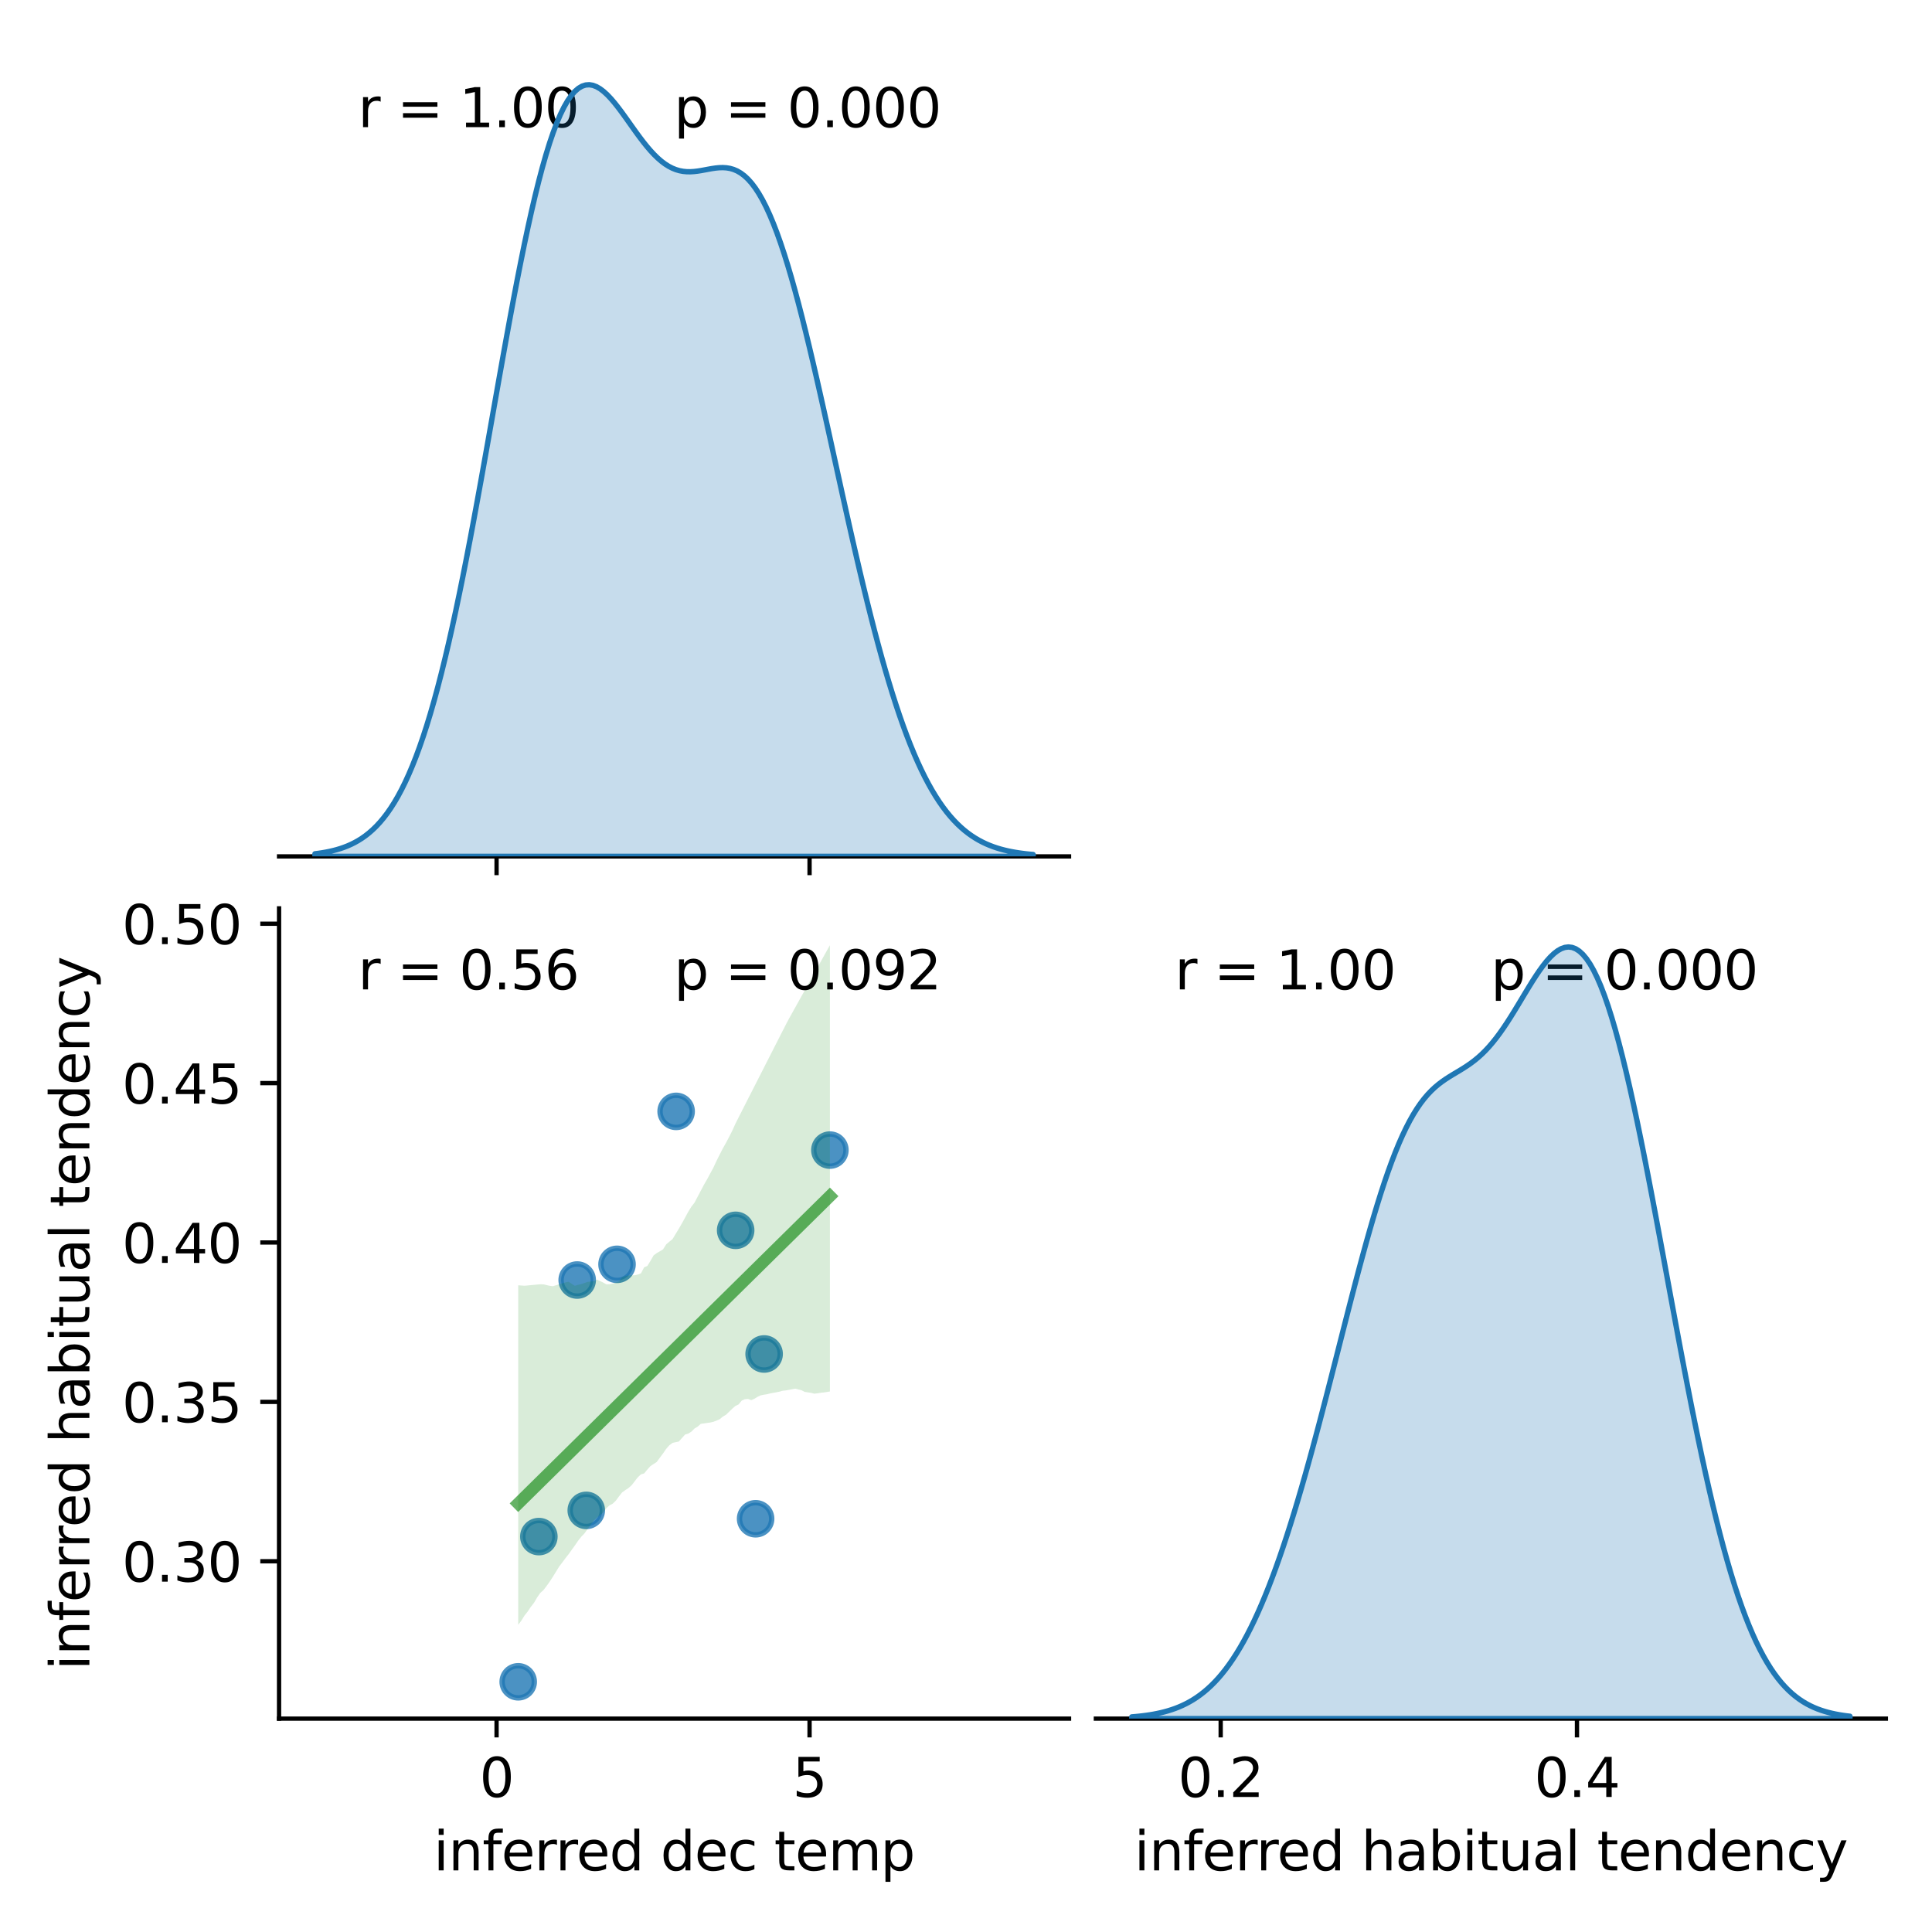 <?xml version="1.0" encoding="utf-8" standalone="no"?>
<!DOCTYPE svg PUBLIC "-//W3C//DTD SVG 1.1//EN"
  "http://www.w3.org/Graphics/SVG/1.1/DTD/svg11.dtd">
<svg xmlns:xlink="http://www.w3.org/1999/xlink" width="360pt" height="360pt" viewBox="0 0 360 360" xmlns="http://www.w3.org/2000/svg" version="1.1">
 <defs>
  <style type="text/css">*{stroke-linejoin: round; stroke-linecap: butt}</style>
 </defs>
 <g id="figure_1">
  <g id="patch_1">
   <path d="M 0 360 
L 360 360 
L 360 0 
L 0 0 
z
" style="fill: #ffffff"/>
  </g>
  <g id="axes_1">
   <g id="patch_2">
    <path d="M 52 159.575 
L 199.2 159.575 
L 199.2 8.6 
L 52 8.6 
z
" style="fill: #ffffff"/>
   </g>
   <g id="matplotlib.axis_1">
    <g id="xtick_1">
     <g id="line2d_1">
      <defs>
       <path id="m750e32d556" d="M 0 0 
L 0 3.5 
" style="stroke: #000000; stroke-width: 0.8"/>
      </defs>
      <g>
       <use xlink:href="#m750e32d556" x="92.529" y="159.575" style="stroke: #000000; stroke-width: 0.8"/>
      </g>
     </g>
    </g>
    <g id="xtick_2">
     <g id="line2d_2">
      <g>
       <use xlink:href="#m750e32d556" x="150.85" y="159.575" style="stroke: #000000; stroke-width: 0.8"/>
      </g>
     </g>
    </g>
   </g>
   <g id="patch_3">
    <path d="M 52 159.575 
L 199.2 159.575 
" style="fill: none; stroke: #000000; stroke-width: 0.8; stroke-linejoin: miter; stroke-linecap: square"/>
   </g>
   <g id="text_1">
    <!-- r = 1.00  -->
    <g transform="translate(66.72 23.697) scale(0.1 -0.1)">
     <defs>
      <path id="DejaVuSans-72" d="M 2631 2963 
Q 2534 3019 2420 3045 
Q 2306 3072 2169 3072 
Q 1681 3072 1420 2755 
Q 1159 2438 1159 1844 
L 1159 0 
L 581 0 
L 581 3500 
L 1159 3500 
L 1159 2956 
Q 1341 3275 1631 3429 
Q 1922 3584 2338 3584 
Q 2397 3584 2469 3576 
Q 2541 3569 2628 3553 
L 2631 2963 
z
" transform="scale(0.016)"/>
      <path id="DejaVuSans-20" transform="scale(0.016)"/>
      <path id="DejaVuSans-3d" d="M 678 2906 
L 4684 2906 
L 4684 2381 
L 678 2381 
L 678 2906 
z
M 678 1631 
L 4684 1631 
L 4684 1100 
L 678 1100 
L 678 1631 
z
" transform="scale(0.016)"/>
      <path id="DejaVuSans-31" d="M 794 531 
L 1825 531 
L 1825 4091 
L 703 3866 
L 703 4441 
L 1819 4666 
L 2450 4666 
L 2450 531 
L 3481 531 
L 3481 0 
L 794 0 
L 794 531 
z
" transform="scale(0.016)"/>
      <path id="DejaVuSans-2e" d="M 684 794 
L 1344 794 
L 1344 0 
L 684 0 
L 684 794 
z
" transform="scale(0.016)"/>
      <path id="DejaVuSans-30" d="M 2034 4250 
Q 1547 4250 1301 3770 
Q 1056 3291 1056 2328 
Q 1056 1369 1301 889 
Q 1547 409 2034 409 
Q 2525 409 2770 889 
Q 3016 1369 3016 2328 
Q 3016 3291 2770 3770 
Q 2525 4250 2034 4250 
z
M 2034 4750 
Q 2819 4750 3233 4129 
Q 3647 3509 3647 2328 
Q 3647 1150 3233 529 
Q 2819 -91 2034 -91 
Q 1250 -91 836 529 
Q 422 1150 422 2328 
Q 422 3509 836 4129 
Q 1250 4750 2034 4750 
z
" transform="scale(0.016)"/>
     </defs>
     <use xlink:href="#DejaVuSans-72"/>
     <use xlink:href="#DejaVuSans-20" x="41.113"/>
     <use xlink:href="#DejaVuSans-3d" x="72.9"/>
     <use xlink:href="#DejaVuSans-20" x="156.689"/>
     <use xlink:href="#DejaVuSans-31" x="188.477"/>
     <use xlink:href="#DejaVuSans-2e" x="252.1"/>
     <use xlink:href="#DejaVuSans-30" x="283.887"/>
     <use xlink:href="#DejaVuSans-30" x="347.51"/>
     <use xlink:href="#DejaVuSans-20" x="411.133"/>
    </g>
   </g>
   <g id="text_2">
    <!-- p = 0.000 -->
    <g transform="translate(125.6 23.697) scale(0.1 -0.1)">
     <defs>
      <path id="DejaVuSans-70" d="M 1159 525 
L 1159 -1331 
L 581 -1331 
L 581 3500 
L 1159 3500 
L 1159 2969 
Q 1341 3281 1617 3432 
Q 1894 3584 2278 3584 
Q 2916 3584 3314 3078 
Q 3713 2572 3713 1747 
Q 3713 922 3314 415 
Q 2916 -91 2278 -91 
Q 1894 -91 1617 61 
Q 1341 213 1159 525 
z
M 3116 1747 
Q 3116 2381 2855 2742 
Q 2594 3103 2138 3103 
Q 1681 3103 1420 2742 
Q 1159 2381 1159 1747 
Q 1159 1113 1420 752 
Q 1681 391 2138 391 
Q 2594 391 2855 752 
Q 3116 1113 3116 1747 
z
" transform="scale(0.016)"/>
     </defs>
     <use xlink:href="#DejaVuSans-70"/>
     <use xlink:href="#DejaVuSans-20" x="63.477"/>
     <use xlink:href="#DejaVuSans-3d" x="95.264"/>
     <use xlink:href="#DejaVuSans-20" x="179.053"/>
     <use xlink:href="#DejaVuSans-30" x="210.84"/>
     <use xlink:href="#DejaVuSans-2e" x="274.463"/>
     <use xlink:href="#DejaVuSans-30" x="306.25"/>
     <use xlink:href="#DejaVuSans-30" x="369.873"/>
     <use xlink:href="#DejaVuSans-30" x="433.496"/>
    </g>
   </g>
  </g>
  <g id="axes_2">
   <g id="patch_4">
    <path d="M 52 320.24 
L 199.2 320.24 
L 199.2 169.265 
L 52 169.265 
z
" style="fill: #ffffff"/>
   </g>
   <g id="PathCollection_1">
    <defs>
     <path id="m72982b1085" d="M 0 3 
C 0.796 3 1.559 2.684 2.121 2.121 
C 2.684 1.559 3 0.796 3 0 
C 3 -0.796 2.684 -1.559 2.121 -2.121 
C 1.559 -2.684 0.796 -3 0 -3 
C -0.796 -3 -1.559 -2.684 -2.121 -2.121 
C -2.684 -1.559 -3 -0.796 -3 0 
C -3 0.796 -2.684 1.559 -2.121 2.121 
C -1.559 2.684 -0.796 3 0 3 
z
" style="stroke: #1f77b4; stroke-opacity: 0.8"/>
    </defs>
    <g clip-path="url(#p32611d7f05)">
     <use xlink:href="#m72982b1085" x="109.243" y="281.438" style="fill: #1f77b4; fill-opacity: 0.8; stroke: #1f77b4; stroke-opacity: 0.8"/>
     <use xlink:href="#m72982b1085" x="154.639" y="214.304" style="fill: #1f77b4; fill-opacity: 0.8; stroke: #1f77b4; stroke-opacity: 0.8"/>
     <use xlink:href="#m72982b1085" x="137.078" y="229.255" style="fill: #1f77b4; fill-opacity: 0.8; stroke: #1f77b4; stroke-opacity: 0.8"/>
     <use xlink:href="#m72982b1085" x="100.409" y="286.321" style="fill: #1f77b4; fill-opacity: 0.8; stroke: #1f77b4; stroke-opacity: 0.8"/>
     <use xlink:href="#m72982b1085" x="114.975" y="235.59" style="fill: #1f77b4; fill-opacity: 0.8; stroke: #1f77b4; stroke-opacity: 0.8"/>
     <use xlink:href="#m72982b1085" x="142.384" y="252.293" style="fill: #1f77b4; fill-opacity: 0.8; stroke: #1f77b4; stroke-opacity: 0.8"/>
     <use xlink:href="#m72982b1085" x="140.797" y="283" style="fill: #1f77b4; fill-opacity: 0.8; stroke: #1f77b4; stroke-opacity: 0.8"/>
     <use xlink:href="#m72982b1085" x="96.561" y="313.378" style="fill: #1f77b4; fill-opacity: 0.8; stroke: #1f77b4; stroke-opacity: 0.8"/>
     <use xlink:href="#m72982b1085" x="107.55" y="238.515" style="fill: #1f77b4; fill-opacity: 0.8; stroke: #1f77b4; stroke-opacity: 0.8"/>
     <use xlink:href="#m72982b1085" x="125.988" y="207.088" style="fill: #1f77b4; fill-opacity: 0.8; stroke: #1f77b4; stroke-opacity: 0.8"/>
    </g>
   </g>
   <g id="PolyCollection_1">
    <path d="M 96.561 239.496 
L 96.561 302.758 
L 97.147 301.986 
L 97.734 301.033 
L 98.321 300.3 
L 98.907 299.421 
L 99.494 298.672 
L 100.081 297.67 
L 100.667 296.825 
L 101.254 296.306 
L 101.841 295.537 
L 102.427 294.721 
L 103.014 293.82 
L 103.601 292.866 
L 104.187 291.91 
L 104.774 291.144 
L 105.361 290.353 
L 105.947 289.608 
L 106.534 288.784 
L 107.121 287.971 
L 107.707 287.124 
L 108.294 286.368 
L 108.88 285.764 
L 109.467 284.952 
L 110.054 284.139 
L 110.64 283.326 
L 111.227 282.772 
L 111.814 282.319 
L 112.4 281.809 
L 112.987 281.027 
L 113.574 280.497 
L 114.16 280.196 
L 114.747 279.632 
L 115.334 278.838 
L 115.92 278.091 
L 116.507 277.665 
L 117.094 277.286 
L 117.68 276.774 
L 118.267 276.017 
L 118.854 275.26 
L 119.44 274.721 
L 120.027 274.552 
L 120.613 273.842 
L 121.2 273.185 
L 121.787 272.802 
L 122.373 272.416 
L 122.96 271.613 
L 123.547 270.824 
L 124.133 269.977 
L 124.72 269.303 
L 125.307 268.866 
L 125.893 268.729 
L 126.48 268.618 
L 127.067 267.963 
L 127.653 267.308 
L 128.24 267.137 
L 128.827 266.765 
L 129.413 266.183 
L 130 265.827 
L 130.587 265.317 
L 131.173 265.232 
L 131.76 265.148 
L 132.346 265.063 
L 132.933 264.929 
L 133.52 264.707 
L 134.106 264.449 
L 134.693 263.959 
L 135.28 263.621 
L 135.866 263.056 
L 136.453 262.483 
L 137.04 261.975 
L 137.626 261.696 
L 138.213 260.979 
L 138.8 260.718 
L 139.386 260.674 
L 139.973 260.893 
L 140.56 260.654 
L 141.146 260.282 
L 141.733 260.009 
L 142.32 259.886 
L 142.906 259.8 
L 143.493 259.65 
L 144.079 259.536 
L 144.666 259.432 
L 145.253 259.316 
L 145.839 259.145 
L 146.426 259.086 
L 147.013 258.975 
L 147.599 258.865 
L 148.186 258.758 
L 148.773 258.909 
L 149.359 259.055 
L 149.946 259.361 
L 150.533 259.445 
L 151.119 259.534 
L 151.706 259.687 
L 152.293 259.629 
L 152.879 259.527 
L 153.466 259.469 
L 154.053 259.384 
L 154.639 259.281 
L 154.639 176.128 
L 154.639 176.128 
L 154.053 177.181 
L 153.466 178.233 
L 152.879 179.286 
L 152.293 180.339 
L 151.706 181.392 
L 151.119 182.445 
L 150.533 183.498 
L 149.946 184.551 
L 149.359 185.605 
L 148.773 186.658 
L 148.186 187.711 
L 147.599 188.765 
L 147.013 189.818 
L 146.426 190.93 
L 145.839 192.08 
L 145.253 193.232 
L 144.666 194.384 
L 144.079 195.536 
L 143.493 196.689 
L 142.906 197.841 
L 142.32 198.993 
L 141.733 200.145 
L 141.146 201.297 
L 140.56 202.45 
L 139.973 203.602 
L 139.386 204.754 
L 138.8 205.906 
L 138.213 207.06 
L 137.626 208.217 
L 137.04 209.375 
L 136.453 210.678 
L 135.866 211.834 
L 135.28 212.946 
L 134.693 213.984 
L 134.106 215.138 
L 133.52 216.297 
L 132.933 217.569 
L 132.346 218.646 
L 131.76 219.739 
L 131.173 220.756 
L 130.587 221.869 
L 130 222.981 
L 129.413 224.094 
L 128.827 224.848 
L 128.24 225.801 
L 127.653 226.882 
L 127.067 227.958 
L 126.48 228.967 
L 125.893 229.935 
L 125.307 230.9 
L 124.72 231.371 
L 124.133 231.872 
L 123.547 232.801 
L 122.96 233.158 
L 122.373 233.491 
L 121.787 233.924 
L 121.2 234.955 
L 120.613 235.905 
L 120.027 236.136 
L 119.44 237.264 
L 118.854 237.494 
L 118.267 237.624 
L 117.68 237.632 
L 117.094 237.657 
L 116.507 237.798 
L 115.92 237.974 
L 115.334 238.77 
L 114.747 238.972 
L 114.16 239.18 
L 113.574 239.3 
L 112.987 239.313 
L 112.4 238.987 
L 111.814 238.7 
L 111.227 238.426 
L 110.64 238.75 
L 110.054 238.792 
L 109.467 238.87 
L 108.88 239.075 
L 108.294 239.28 
L 107.707 239.413 
L 107.121 239.59 
L 106.534 239.222 
L 105.947 238.839 
L 105.361 238.958 
L 104.774 239.136 
L 104.187 239.313 
L 103.601 239.49 
L 103.014 239.667 
L 102.427 239.591 
L 101.841 239.455 
L 101.254 239.318 
L 100.667 239.309 
L 100.081 239.36 
L 99.494 239.414 
L 98.907 239.47 
L 98.321 239.527 
L 97.734 239.577 
L 97.147 239.536 
L 96.561 239.496 
z
" clip-path="url(#p32611d7f05)" style="fill: #008000; fill-opacity: 0.15"/>
   </g>
   <g id="matplotlib.axis_2">
    <g id="xtick_3">
     <g id="line2d_3">
      <g>
       <use xlink:href="#m750e32d556" x="92.529" y="320.24" style="stroke: #000000; stroke-width: 0.8"/>
      </g>
     </g>
     <g id="text_3">
      <!-- 0 -->
      <g transform="translate(89.348 334.838) scale(0.1 -0.1)">
       <use xlink:href="#DejaVuSans-30"/>
      </g>
     </g>
    </g>
    <g id="xtick_4">
     <g id="line2d_4">
      <g>
       <use xlink:href="#m750e32d556" x="150.85" y="320.24" style="stroke: #000000; stroke-width: 0.8"/>
      </g>
     </g>
     <g id="text_4">
      <!-- 5 -->
      <g transform="translate(147.668 334.838) scale(0.1 -0.1)">
       <defs>
        <path id="DejaVuSans-35" d="M 691 4666 
L 3169 4666 
L 3169 4134 
L 1269 4134 
L 1269 2991 
Q 1406 3038 1543 3061 
Q 1681 3084 1819 3084 
Q 2600 3084 3056 2656 
Q 3513 2228 3513 1497 
Q 3513 744 3044 326 
Q 2575 -91 1722 -91 
Q 1428 -91 1123 -41 
Q 819 9 494 109 
L 494 744 
Q 775 591 1075 516 
Q 1375 441 1709 441 
Q 2250 441 2565 725 
Q 2881 1009 2881 1497 
Q 2881 1984 2565 2268 
Q 2250 2553 1709 2553 
Q 1456 2553 1204 2497 
Q 953 2441 691 2322 
L 691 4666 
z
" transform="scale(0.016)"/>
       </defs>
       <use xlink:href="#DejaVuSans-35"/>
      </g>
     </g>
    </g>
    <g id="text_5">
     <!-- inferred dec temp -->
     <g transform="translate(80.784 348.517) scale(0.1 -0.1)">
      <defs>
       <path id="DejaVuSans-69" d="M 603 3500 
L 1178 3500 
L 1178 0 
L 603 0 
L 603 3500 
z
M 603 4863 
L 1178 4863 
L 1178 4134 
L 603 4134 
L 603 4863 
z
" transform="scale(0.016)"/>
       <path id="DejaVuSans-6e" d="M 3513 2113 
L 3513 0 
L 2938 0 
L 2938 2094 
Q 2938 2591 2744 2837 
Q 2550 3084 2163 3084 
Q 1697 3084 1428 2787 
Q 1159 2491 1159 1978 
L 1159 0 
L 581 0 
L 581 3500 
L 1159 3500 
L 1159 2956 
Q 1366 3272 1645 3428 
Q 1925 3584 2291 3584 
Q 2894 3584 3203 3211 
Q 3513 2838 3513 2113 
z
" transform="scale(0.016)"/>
       <path id="DejaVuSans-66" d="M 2375 4863 
L 2375 4384 
L 1825 4384 
Q 1516 4384 1395 4259 
Q 1275 4134 1275 3809 
L 1275 3500 
L 2222 3500 
L 2222 3053 
L 1275 3053 
L 1275 0 
L 697 0 
L 697 3053 
L 147 3053 
L 147 3500 
L 697 3500 
L 697 3744 
Q 697 4328 969 4595 
Q 1241 4863 1831 4863 
L 2375 4863 
z
" transform="scale(0.016)"/>
       <path id="DejaVuSans-65" d="M 3597 1894 
L 3597 1613 
L 953 1613 
Q 991 1019 1311 708 
Q 1631 397 2203 397 
Q 2534 397 2845 478 
Q 3156 559 3463 722 
L 3463 178 
Q 3153 47 2828 -22 
Q 2503 -91 2169 -91 
Q 1331 -91 842 396 
Q 353 884 353 1716 
Q 353 2575 817 3079 
Q 1281 3584 2069 3584 
Q 2775 3584 3186 3129 
Q 3597 2675 3597 1894 
z
M 3022 2063 
Q 3016 2534 2758 2815 
Q 2500 3097 2075 3097 
Q 1594 3097 1305 2825 
Q 1016 2553 972 2059 
L 3022 2063 
z
" transform="scale(0.016)"/>
       <path id="DejaVuSans-64" d="M 2906 2969 
L 2906 4863 
L 3481 4863 
L 3481 0 
L 2906 0 
L 2906 525 
Q 2725 213 2448 61 
Q 2172 -91 1784 -91 
Q 1150 -91 751 415 
Q 353 922 353 1747 
Q 353 2572 751 3078 
Q 1150 3584 1784 3584 
Q 2172 3584 2448 3432 
Q 2725 3281 2906 2969 
z
M 947 1747 
Q 947 1113 1208 752 
Q 1469 391 1925 391 
Q 2381 391 2643 752 
Q 2906 1113 2906 1747 
Q 2906 2381 2643 2742 
Q 2381 3103 1925 3103 
Q 1469 3103 1208 2742 
Q 947 2381 947 1747 
z
" transform="scale(0.016)"/>
       <path id="DejaVuSans-63" d="M 3122 3366 
L 3122 2828 
Q 2878 2963 2633 3030 
Q 2388 3097 2138 3097 
Q 1578 3097 1268 2742 
Q 959 2388 959 1747 
Q 959 1106 1268 751 
Q 1578 397 2138 397 
Q 2388 397 2633 464 
Q 2878 531 3122 666 
L 3122 134 
Q 2881 22 2623 -34 
Q 2366 -91 2075 -91 
Q 1284 -91 818 406 
Q 353 903 353 1747 
Q 353 2603 823 3093 
Q 1294 3584 2113 3584 
Q 2378 3584 2631 3529 
Q 2884 3475 3122 3366 
z
" transform="scale(0.016)"/>
       <path id="DejaVuSans-74" d="M 1172 4494 
L 1172 3500 
L 2356 3500 
L 2356 3053 
L 1172 3053 
L 1172 1153 
Q 1172 725 1289 603 
Q 1406 481 1766 481 
L 2356 481 
L 2356 0 
L 1766 0 
Q 1100 0 847 248 
Q 594 497 594 1153 
L 594 3053 
L 172 3053 
L 172 3500 
L 594 3500 
L 594 4494 
L 1172 4494 
z
" transform="scale(0.016)"/>
       <path id="DejaVuSans-6d" d="M 3328 2828 
Q 3544 3216 3844 3400 
Q 4144 3584 4550 3584 
Q 5097 3584 5394 3201 
Q 5691 2819 5691 2113 
L 5691 0 
L 5113 0 
L 5113 2094 
Q 5113 2597 4934 2840 
Q 4756 3084 4391 3084 
Q 3944 3084 3684 2787 
Q 3425 2491 3425 1978 
L 3425 0 
L 2847 0 
L 2847 2094 
Q 2847 2600 2669 2842 
Q 2491 3084 2119 3084 
Q 1678 3084 1418 2786 
Q 1159 2488 1159 1978 
L 1159 0 
L 581 0 
L 581 3500 
L 1159 3500 
L 1159 2956 
Q 1356 3278 1631 3431 
Q 1906 3584 2284 3584 
Q 2666 3584 2933 3390 
Q 3200 3197 3328 2828 
z
" transform="scale(0.016)"/>
      </defs>
      <use xlink:href="#DejaVuSans-69"/>
      <use xlink:href="#DejaVuSans-6e" x="27.783"/>
      <use xlink:href="#DejaVuSans-66" x="91.162"/>
      <use xlink:href="#DejaVuSans-65" x="126.367"/>
      <use xlink:href="#DejaVuSans-72" x="187.891"/>
      <use xlink:href="#DejaVuSans-72" x="227.254"/>
      <use xlink:href="#DejaVuSans-65" x="266.117"/>
      <use xlink:href="#DejaVuSans-64" x="327.641"/>
      <use xlink:href="#DejaVuSans-20" x="391.117"/>
      <use xlink:href="#DejaVuSans-64" x="422.904"/>
      <use xlink:href="#DejaVuSans-65" x="486.381"/>
      <use xlink:href="#DejaVuSans-63" x="547.904"/>
      <use xlink:href="#DejaVuSans-20" x="602.885"/>
      <use xlink:href="#DejaVuSans-74" x="634.672"/>
      <use xlink:href="#DejaVuSans-65" x="673.881"/>
      <use xlink:href="#DejaVuSans-6d" x="735.404"/>
      <use xlink:href="#DejaVuSans-70" x="832.816"/>
     </g>
    </g>
   </g>
   <g id="matplotlib.axis_3">
    <g id="ytick_1">
     <g id="line2d_5">
      <defs>
       <path id="mf96adefa66" d="M 0 0 
L -3.5 0 
" style="stroke: #000000; stroke-width: 0.8"/>
      </defs>
      <g>
       <use xlink:href="#mf96adefa66" x="52" y="290.917" style="stroke: #000000; stroke-width: 0.8"/>
      </g>
     </g>
     <g id="text_6">
      <!-- 0.30 -->
      <g transform="translate(22.734 294.716) scale(0.1 -0.1)">
       <defs>
        <path id="DejaVuSans-33" d="M 2597 2516 
Q 3050 2419 3304 2112 
Q 3559 1806 3559 1356 
Q 3559 666 3084 287 
Q 2609 -91 1734 -91 
Q 1441 -91 1130 -33 
Q 819 25 488 141 
L 488 750 
Q 750 597 1062 519 
Q 1375 441 1716 441 
Q 2309 441 2620 675 
Q 2931 909 2931 1356 
Q 2931 1769 2642 2001 
Q 2353 2234 1838 2234 
L 1294 2234 
L 1294 2753 
L 1863 2753 
Q 2328 2753 2575 2939 
Q 2822 3125 2822 3475 
Q 2822 3834 2567 4026 
Q 2313 4219 1838 4219 
Q 1578 4219 1281 4162 
Q 984 4106 628 3988 
L 628 4550 
Q 988 4650 1302 4700 
Q 1616 4750 1894 4750 
Q 2613 4750 3031 4423 
Q 3450 4097 3450 3541 
Q 3450 3153 3228 2886 
Q 3006 2619 2597 2516 
z
" transform="scale(0.016)"/>
       </defs>
       <use xlink:href="#DejaVuSans-30"/>
       <use xlink:href="#DejaVuSans-2e" x="63.623"/>
       <use xlink:href="#DejaVuSans-33" x="95.41"/>
       <use xlink:href="#DejaVuSans-30" x="159.033"/>
      </g>
     </g>
    </g>
    <g id="ytick_2">
     <g id="line2d_6">
      <g>
       <use xlink:href="#mf96adefa66" x="52" y="261.219" style="stroke: #000000; stroke-width: 0.8"/>
      </g>
     </g>
     <g id="text_7">
      <!-- 0.35 -->
      <g transform="translate(22.734 265.018) scale(0.1 -0.1)">
       <use xlink:href="#DejaVuSans-30"/>
       <use xlink:href="#DejaVuSans-2e" x="63.623"/>
       <use xlink:href="#DejaVuSans-33" x="95.41"/>
       <use xlink:href="#DejaVuSans-35" x="159.033"/>
      </g>
     </g>
    </g>
    <g id="ytick_3">
     <g id="line2d_7">
      <g>
       <use xlink:href="#mf96adefa66" x="52" y="231.52" style="stroke: #000000; stroke-width: 0.8"/>
      </g>
     </g>
     <g id="text_8">
      <!-- 0.40 -->
      <g transform="translate(22.734 235.32) scale(0.1 -0.1)">
       <defs>
        <path id="DejaVuSans-34" d="M 2419 4116 
L 825 1625 
L 2419 1625 
L 2419 4116 
z
M 2253 4666 
L 3047 4666 
L 3047 1625 
L 3713 1625 
L 3713 1100 
L 3047 1100 
L 3047 0 
L 2419 0 
L 2419 1100 
L 313 1100 
L 313 1709 
L 2253 4666 
z
" transform="scale(0.016)"/>
       </defs>
       <use xlink:href="#DejaVuSans-30"/>
       <use xlink:href="#DejaVuSans-2e" x="63.623"/>
       <use xlink:href="#DejaVuSans-34" x="95.41"/>
       <use xlink:href="#DejaVuSans-30" x="159.033"/>
      </g>
     </g>
    </g>
    <g id="ytick_4">
     <g id="line2d_8">
      <g>
       <use xlink:href="#mf96adefa66" x="52" y="201.822" style="stroke: #000000; stroke-width: 0.8"/>
      </g>
     </g>
     <g id="text_9">
      <!-- 0.45 -->
      <g transform="translate(22.734 205.621) scale(0.1 -0.1)">
       <use xlink:href="#DejaVuSans-30"/>
       <use xlink:href="#DejaVuSans-2e" x="63.623"/>
       <use xlink:href="#DejaVuSans-34" x="95.41"/>
       <use xlink:href="#DejaVuSans-35" x="159.033"/>
      </g>
     </g>
    </g>
    <g id="ytick_5">
     <g id="line2d_9">
      <g>
       <use xlink:href="#mf96adefa66" x="52" y="172.123" style="stroke: #000000; stroke-width: 0.8"/>
      </g>
     </g>
     <g id="text_10">
      <!-- 0.50 -->
      <g transform="translate(22.734 175.923) scale(0.1 -0.1)">
       <use xlink:href="#DejaVuSans-30"/>
       <use xlink:href="#DejaVuSans-2e" x="63.623"/>
       <use xlink:href="#DejaVuSans-35" x="95.41"/>
       <use xlink:href="#DejaVuSans-30" x="159.033"/>
      </g>
     </g>
    </g>
    <g id="text_11">
     <!-- inferred habitual tendency -->
     <g transform="translate(16.655 311.199) rotate(-90) scale(0.1 -0.1)">
      <defs>
       <path id="DejaVuSans-68" d="M 3513 2113 
L 3513 0 
L 2938 0 
L 2938 2094 
Q 2938 2591 2744 2837 
Q 2550 3084 2163 3084 
Q 1697 3084 1428 2787 
Q 1159 2491 1159 1978 
L 1159 0 
L 581 0 
L 581 4863 
L 1159 4863 
L 1159 2956 
Q 1366 3272 1645 3428 
Q 1925 3584 2291 3584 
Q 2894 3584 3203 3211 
Q 3513 2838 3513 2113 
z
" transform="scale(0.016)"/>
       <path id="DejaVuSans-61" d="M 2194 1759 
Q 1497 1759 1228 1600 
Q 959 1441 959 1056 
Q 959 750 1161 570 
Q 1363 391 1709 391 
Q 2188 391 2477 730 
Q 2766 1069 2766 1631 
L 2766 1759 
L 2194 1759 
z
M 3341 1997 
L 3341 0 
L 2766 0 
L 2766 531 
Q 2569 213 2275 61 
Q 1981 -91 1556 -91 
Q 1019 -91 701 211 
Q 384 513 384 1019 
Q 384 1609 779 1909 
Q 1175 2209 1959 2209 
L 2766 2209 
L 2766 2266 
Q 2766 2663 2505 2880 
Q 2244 3097 1772 3097 
Q 1472 3097 1187 3025 
Q 903 2953 641 2809 
L 641 3341 
Q 956 3463 1253 3523 
Q 1550 3584 1831 3584 
Q 2591 3584 2966 3190 
Q 3341 2797 3341 1997 
z
" transform="scale(0.016)"/>
       <path id="DejaVuSans-62" d="M 3116 1747 
Q 3116 2381 2855 2742 
Q 2594 3103 2138 3103 
Q 1681 3103 1420 2742 
Q 1159 2381 1159 1747 
Q 1159 1113 1420 752 
Q 1681 391 2138 391 
Q 2594 391 2855 752 
Q 3116 1113 3116 1747 
z
M 1159 2969 
Q 1341 3281 1617 3432 
Q 1894 3584 2278 3584 
Q 2916 3584 3314 3078 
Q 3713 2572 3713 1747 
Q 3713 922 3314 415 
Q 2916 -91 2278 -91 
Q 1894 -91 1617 61 
Q 1341 213 1159 525 
L 1159 0 
L 581 0 
L 581 4863 
L 1159 4863 
L 1159 2969 
z
" transform="scale(0.016)"/>
       <path id="DejaVuSans-75" d="M 544 1381 
L 544 3500 
L 1119 3500 
L 1119 1403 
Q 1119 906 1312 657 
Q 1506 409 1894 409 
Q 2359 409 2629 706 
Q 2900 1003 2900 1516 
L 2900 3500 
L 3475 3500 
L 3475 0 
L 2900 0 
L 2900 538 
Q 2691 219 2414 64 
Q 2138 -91 1772 -91 
Q 1169 -91 856 284 
Q 544 659 544 1381 
z
M 1991 3584 
L 1991 3584 
z
" transform="scale(0.016)"/>
       <path id="DejaVuSans-6c" d="M 603 4863 
L 1178 4863 
L 1178 0 
L 603 0 
L 603 4863 
z
" transform="scale(0.016)"/>
       <path id="DejaVuSans-79" d="M 2059 -325 
Q 1816 -950 1584 -1140 
Q 1353 -1331 966 -1331 
L 506 -1331 
L 506 -850 
L 844 -850 
Q 1081 -850 1212 -737 
Q 1344 -625 1503 -206 
L 1606 56 
L 191 3500 
L 800 3500 
L 1894 763 
L 2988 3500 
L 3597 3500 
L 2059 -325 
z
" transform="scale(0.016)"/>
      </defs>
      <use xlink:href="#DejaVuSans-69"/>
      <use xlink:href="#DejaVuSans-6e" x="27.783"/>
      <use xlink:href="#DejaVuSans-66" x="91.162"/>
      <use xlink:href="#DejaVuSans-65" x="126.367"/>
      <use xlink:href="#DejaVuSans-72" x="187.891"/>
      <use xlink:href="#DejaVuSans-72" x="227.254"/>
      <use xlink:href="#DejaVuSans-65" x="266.117"/>
      <use xlink:href="#DejaVuSans-64" x="327.641"/>
      <use xlink:href="#DejaVuSans-20" x="391.117"/>
      <use xlink:href="#DejaVuSans-68" x="422.904"/>
      <use xlink:href="#DejaVuSans-61" x="486.283"/>
      <use xlink:href="#DejaVuSans-62" x="547.562"/>
      <use xlink:href="#DejaVuSans-69" x="611.039"/>
      <use xlink:href="#DejaVuSans-74" x="638.822"/>
      <use xlink:href="#DejaVuSans-75" x="678.031"/>
      <use xlink:href="#DejaVuSans-61" x="741.41"/>
      <use xlink:href="#DejaVuSans-6c" x="802.689"/>
      <use xlink:href="#DejaVuSans-20" x="830.473"/>
      <use xlink:href="#DejaVuSans-74" x="862.26"/>
      <use xlink:href="#DejaVuSans-65" x="901.469"/>
      <use xlink:href="#DejaVuSans-6e" x="962.992"/>
      <use xlink:href="#DejaVuSans-64" x="1026.371"/>
      <use xlink:href="#DejaVuSans-65" x="1089.848"/>
      <use xlink:href="#DejaVuSans-6e" x="1151.371"/>
      <use xlink:href="#DejaVuSans-63" x="1214.75"/>
      <use xlink:href="#DejaVuSans-79" x="1269.73"/>
     </g>
    </g>
   </g>
   <g id="line2d_10">
    <path d="M 96.561 280.15 
L 97.147 279.572 
L 97.734 278.994 
L 98.321 278.415 
L 98.907 277.837 
L 99.494 277.258 
L 100.081 276.68 
L 100.667 276.101 
L 101.254 275.523 
L 101.841 274.944 
L 102.427 274.366 
L 103.014 273.788 
L 103.601 273.209 
L 104.187 272.631 
L 104.774 272.052 
L 105.361 271.474 
L 105.947 270.895 
L 106.534 270.317 
L 107.121 269.738 
L 107.707 269.16 
L 108.294 268.582 
L 108.88 268.003 
L 109.467 267.425 
L 110.054 266.846 
L 110.64 266.268 
L 111.227 265.689 
L 111.814 265.111 
L 112.4 264.532 
L 112.987 263.954 
L 113.574 263.376 
L 114.16 262.797 
L 114.747 262.219 
L 115.334 261.64 
L 115.92 261.062 
L 116.507 260.483 
L 117.094 259.905 
L 117.68 259.326 
L 118.267 258.748 
L 118.854 258.17 
L 119.44 257.591 
L 120.027 257.013 
L 120.613 256.434 
L 121.2 255.856 
L 121.787 255.277 
L 122.373 254.699 
L 122.96 254.12 
L 123.547 253.542 
L 124.133 252.964 
L 124.72 252.385 
L 125.307 251.807 
L 125.893 251.228 
L 126.48 250.65 
L 127.067 250.071 
L 127.653 249.493 
L 128.24 248.914 
L 128.827 248.336 
L 129.413 247.758 
L 130 247.179 
L 130.587 246.601 
L 131.173 246.022 
L 131.76 245.444 
L 132.346 244.865 
L 132.933 244.287 
L 133.52 243.708 
L 134.106 243.13 
L 134.693 242.552 
L 135.28 241.973 
L 135.866 241.395 
L 136.453 240.816 
L 137.04 240.238 
L 137.626 239.659 
L 138.213 239.081 
L 138.8 238.502 
L 139.386 237.924 
L 139.973 237.346 
L 140.56 236.767 
L 141.146 236.189 
L 141.733 235.61 
L 142.32 235.032 
L 142.906 234.453 
L 143.493 233.875 
L 144.079 233.296 
L 144.666 232.718 
L 145.253 232.14 
L 145.839 231.561 
L 146.426 230.983 
L 147.013 230.404 
L 147.599 229.826 
L 148.186 229.247 
L 148.773 228.669 
L 149.359 228.09 
L 149.946 227.512 
L 150.533 226.934 
L 151.119 226.355 
L 151.706 225.777 
L 152.293 225.198 
L 152.879 224.62 
L 153.466 224.041 
L 154.053 223.463 
L 154.639 222.884 
" clip-path="url(#p32611d7f05)" style="fill: none; stroke: #008000; stroke-opacity: 0.6; stroke-width: 2.25; stroke-linecap: square"/>
   </g>
   <g id="patch_5">
    <path d="M 52 320.24 
L 52 169.265 
" style="fill: none; stroke: #000000; stroke-width: 0.8; stroke-linejoin: miter; stroke-linecap: square"/>
   </g>
   <g id="patch_6">
    <path d="M 52 320.24 
L 199.2 320.24 
" style="fill: none; stroke: #000000; stroke-width: 0.8; stroke-linejoin: miter; stroke-linecap: square"/>
   </g>
   <g id="text_12">
    <!-- r = 0.56  -->
    <g transform="translate(66.72 184.363) scale(0.1 -0.1)">
     <defs>
      <path id="DejaVuSans-36" d="M 2113 2584 
Q 1688 2584 1439 2293 
Q 1191 2003 1191 1497 
Q 1191 994 1439 701 
Q 1688 409 2113 409 
Q 2538 409 2786 701 
Q 3034 994 3034 1497 
Q 3034 2003 2786 2293 
Q 2538 2584 2113 2584 
z
M 3366 4563 
L 3366 3988 
Q 3128 4100 2886 4159 
Q 2644 4219 2406 4219 
Q 1781 4219 1451 3797 
Q 1122 3375 1075 2522 
Q 1259 2794 1537 2939 
Q 1816 3084 2150 3084 
Q 2853 3084 3261 2657 
Q 3669 2231 3669 1497 
Q 3669 778 3244 343 
Q 2819 -91 2113 -91 
Q 1303 -91 875 529 
Q 447 1150 447 2328 
Q 447 3434 972 4092 
Q 1497 4750 2381 4750 
Q 2619 4750 2861 4703 
Q 3103 4656 3366 4563 
z
" transform="scale(0.016)"/>
     </defs>
     <use xlink:href="#DejaVuSans-72"/>
     <use xlink:href="#DejaVuSans-20" x="41.113"/>
     <use xlink:href="#DejaVuSans-3d" x="72.9"/>
     <use xlink:href="#DejaVuSans-20" x="156.689"/>
     <use xlink:href="#DejaVuSans-30" x="188.477"/>
     <use xlink:href="#DejaVuSans-2e" x="252.1"/>
     <use xlink:href="#DejaVuSans-35" x="283.887"/>
     <use xlink:href="#DejaVuSans-36" x="347.51"/>
     <use xlink:href="#DejaVuSans-20" x="411.133"/>
    </g>
   </g>
   <g id="text_13">
    <!-- p = 0.092 -->
    <g transform="translate(125.6 184.363) scale(0.1 -0.1)">
     <defs>
      <path id="DejaVuSans-39" d="M 703 97 
L 703 672 
Q 941 559 1184 500 
Q 1428 441 1663 441 
Q 2288 441 2617 861 
Q 2947 1281 2994 2138 
Q 2813 1869 2534 1725 
Q 2256 1581 1919 1581 
Q 1219 1581 811 2004 
Q 403 2428 403 3163 
Q 403 3881 828 4315 
Q 1253 4750 1959 4750 
Q 2769 4750 3195 4129 
Q 3622 3509 3622 2328 
Q 3622 1225 3098 567 
Q 2575 -91 1691 -91 
Q 1453 -91 1209 -44 
Q 966 3 703 97 
z
M 1959 2075 
Q 2384 2075 2632 2365 
Q 2881 2656 2881 3163 
Q 2881 3666 2632 3958 
Q 2384 4250 1959 4250 
Q 1534 4250 1286 3958 
Q 1038 3666 1038 3163 
Q 1038 2656 1286 2365 
Q 1534 2075 1959 2075 
z
" transform="scale(0.016)"/>
      <path id="DejaVuSans-32" d="M 1228 531 
L 3431 531 
L 3431 0 
L 469 0 
L 469 531 
Q 828 903 1448 1529 
Q 2069 2156 2228 2338 
Q 2531 2678 2651 2914 
Q 2772 3150 2772 3378 
Q 2772 3750 2511 3984 
Q 2250 4219 1831 4219 
Q 1534 4219 1204 4116 
Q 875 4013 500 3803 
L 500 4441 
Q 881 4594 1212 4672 
Q 1544 4750 1819 4750 
Q 2544 4750 2975 4387 
Q 3406 4025 3406 3419 
Q 3406 3131 3298 2873 
Q 3191 2616 2906 2266 
Q 2828 2175 2409 1742 
Q 1991 1309 1228 531 
z
" transform="scale(0.016)"/>
     </defs>
     <use xlink:href="#DejaVuSans-70"/>
     <use xlink:href="#DejaVuSans-20" x="63.477"/>
     <use xlink:href="#DejaVuSans-3d" x="95.264"/>
     <use xlink:href="#DejaVuSans-20" x="179.053"/>
     <use xlink:href="#DejaVuSans-30" x="210.84"/>
     <use xlink:href="#DejaVuSans-2e" x="274.463"/>
     <use xlink:href="#DejaVuSans-30" x="306.25"/>
     <use xlink:href="#DejaVuSans-39" x="369.873"/>
     <use xlink:href="#DejaVuSans-32" x="433.496"/>
    </g>
   </g>
  </g>
  <g id="axes_3">
   <g id="patch_7">
    <path d="M 204.2 320.24 
L 351.4 320.24 
L 351.4 169.265 
L 204.2 169.265 
z
" style="fill: #ffffff"/>
   </g>
   <g id="matplotlib.axis_4">
    <g id="xtick_5">
     <g id="line2d_11">
      <g>
       <use xlink:href="#m750e32d556" x="227.457" y="320.24" style="stroke: #000000; stroke-width: 0.8"/>
      </g>
     </g>
     <g id="text_14">
      <!-- 0.2 -->
      <g transform="translate(219.505 334.838) scale(0.1 -0.1)">
       <use xlink:href="#DejaVuSans-30"/>
       <use xlink:href="#DejaVuSans-2e" x="63.623"/>
       <use xlink:href="#DejaVuSans-32" x="95.41"/>
      </g>
     </g>
    </g>
    <g id="xtick_6">
     <g id="line2d_12">
      <g>
       <use xlink:href="#m750e32d556" x="293.846" y="320.24" style="stroke: #000000; stroke-width: 0.8"/>
      </g>
     </g>
     <g id="text_15">
      <!-- 0.4 -->
      <g transform="translate(285.895 334.838) scale(0.1 -0.1)">
       <use xlink:href="#DejaVuSans-30"/>
       <use xlink:href="#DejaVuSans-2e" x="63.623"/>
       <use xlink:href="#DejaVuSans-34" x="95.41"/>
      </g>
     </g>
    </g>
    <g id="text_16">
     <!-- inferred habitual tendency -->
     <g transform="translate(211.354 348.517) scale(0.1 -0.1)">
      <use xlink:href="#DejaVuSans-69"/>
      <use xlink:href="#DejaVuSans-6e" x="27.783"/>
      <use xlink:href="#DejaVuSans-66" x="91.162"/>
      <use xlink:href="#DejaVuSans-65" x="126.367"/>
      <use xlink:href="#DejaVuSans-72" x="187.891"/>
      <use xlink:href="#DejaVuSans-72" x="227.254"/>
      <use xlink:href="#DejaVuSans-65" x="266.117"/>
      <use xlink:href="#DejaVuSans-64" x="327.641"/>
      <use xlink:href="#DejaVuSans-20" x="391.117"/>
      <use xlink:href="#DejaVuSans-68" x="422.904"/>
      <use xlink:href="#DejaVuSans-61" x="486.283"/>
      <use xlink:href="#DejaVuSans-62" x="547.562"/>
      <use xlink:href="#DejaVuSans-69" x="611.039"/>
      <use xlink:href="#DejaVuSans-74" x="638.822"/>
      <use xlink:href="#DejaVuSans-75" x="678.031"/>
      <use xlink:href="#DejaVuSans-61" x="741.41"/>
      <use xlink:href="#DejaVuSans-6c" x="802.689"/>
      <use xlink:href="#DejaVuSans-20" x="830.473"/>
      <use xlink:href="#DejaVuSans-74" x="862.26"/>
      <use xlink:href="#DejaVuSans-65" x="901.469"/>
      <use xlink:href="#DejaVuSans-6e" x="962.992"/>
      <use xlink:href="#DejaVuSans-64" x="1026.371"/>
      <use xlink:href="#DejaVuSans-65" x="1089.848"/>
      <use xlink:href="#DejaVuSans-6e" x="1151.371"/>
      <use xlink:href="#DejaVuSans-63" x="1214.75"/>
      <use xlink:href="#DejaVuSans-79" x="1269.73"/>
     </g>
    </g>
   </g>
   <g id="patch_8">
    <path d="M 204.2 320.24 
L 351.4 320.24 
" style="fill: none; stroke: #000000; stroke-width: 0.8; stroke-linejoin: miter; stroke-linecap: square"/>
   </g>
   <g id="text_17">
    <!-- r = 1.00  -->
    <g transform="translate(218.92 184.363) scale(0.1 -0.1)">
     <use xlink:href="#DejaVuSans-72"/>
     <use xlink:href="#DejaVuSans-20" x="41.113"/>
     <use xlink:href="#DejaVuSans-3d" x="72.9"/>
     <use xlink:href="#DejaVuSans-20" x="156.689"/>
     <use xlink:href="#DejaVuSans-31" x="188.477"/>
     <use xlink:href="#DejaVuSans-2e" x="252.1"/>
     <use xlink:href="#DejaVuSans-30" x="283.887"/>
     <use xlink:href="#DejaVuSans-30" x="347.51"/>
     <use xlink:href="#DejaVuSans-20" x="411.133"/>
    </g>
   </g>
   <g id="text_18">
    <!-- p = 0.000 -->
    <g transform="translate(277.8 184.363) scale(0.1 -0.1)">
     <use xlink:href="#DejaVuSans-70"/>
     <use xlink:href="#DejaVuSans-20" x="63.477"/>
     <use xlink:href="#DejaVuSans-3d" x="95.264"/>
     <use xlink:href="#DejaVuSans-20" x="179.053"/>
     <use xlink:href="#DejaVuSans-30" x="210.84"/>
     <use xlink:href="#DejaVuSans-2e" x="274.463"/>
     <use xlink:href="#DejaVuSans-30" x="306.25"/>
     <use xlink:href="#DejaVuSans-30" x="369.873"/>
     <use xlink:href="#DejaVuSans-30" x="433.496"/>
    </g>
   </g>
  </g>
  <g id="axes_4">
   <g id="PolyCollection_2">
    <defs>
     <path id="mcb604a908b" d="M 58.691 -200.907 
L 58.691 -200.425 
L 59.363 -200.425 
L 60.036 -200.425 
L 60.708 -200.425 
L 61.381 -200.425 
L 62.053 -200.425 
L 62.726 -200.425 
L 63.398 -200.425 
L 64.071 -200.425 
L 64.743 -200.425 
L 65.415 -200.425 
L 66.088 -200.425 
L 66.76 -200.425 
L 67.433 -200.425 
L 68.105 -200.425 
L 68.778 -200.425 
L 69.45 -200.425 
L 70.123 -200.425 
L 70.795 -200.425 
L 71.468 -200.425 
L 72.14 -200.425 
L 72.812 -200.425 
L 73.485 -200.425 
L 74.157 -200.425 
L 74.83 -200.425 
L 75.502 -200.425 
L 76.175 -200.425 
L 76.847 -200.425 
L 77.52 -200.425 
L 78.192 -200.425 
L 78.865 -200.425 
L 79.537 -200.425 
L 80.209 -200.425 
L 80.882 -200.425 
L 81.554 -200.425 
L 82.227 -200.425 
L 82.899 -200.425 
L 83.572 -200.425 
L 84.244 -200.425 
L 84.917 -200.425 
L 85.589 -200.425 
L 86.261 -200.425 
L 86.934 -200.425 
L 87.606 -200.425 
L 88.279 -200.425 
L 88.951 -200.425 
L 89.624 -200.425 
L 90.296 -200.425 
L 90.969 -200.425 
L 91.641 -200.425 
L 92.314 -200.425 
L 92.986 -200.425 
L 93.658 -200.425 
L 94.331 -200.425 
L 95.003 -200.425 
L 95.676 -200.425 
L 96.348 -200.425 
L 97.021 -200.425 
L 97.693 -200.425 
L 98.366 -200.425 
L 99.038 -200.425 
L 99.711 -200.425 
L 100.383 -200.425 
L 101.055 -200.425 
L 101.728 -200.425 
L 102.4 -200.425 
L 103.073 -200.425 
L 103.745 -200.425 
L 104.418 -200.425 
L 105.09 -200.425 
L 105.763 -200.425 
L 106.435 -200.425 
L 107.108 -200.425 
L 107.78 -200.425 
L 108.452 -200.425 
L 109.125 -200.425 
L 109.797 -200.425 
L 110.47 -200.425 
L 111.142 -200.425 
L 111.815 -200.425 
L 112.487 -200.425 
L 113.16 -200.425 
L 113.832 -200.425 
L 114.505 -200.425 
L 115.177 -200.425 
L 115.849 -200.425 
L 116.522 -200.425 
L 117.194 -200.425 
L 117.867 -200.425 
L 118.539 -200.425 
L 119.212 -200.425 
L 119.884 -200.425 
L 120.557 -200.425 
L 121.229 -200.425 
L 121.902 -200.425 
L 122.574 -200.425 
L 123.246 -200.425 
L 123.919 -200.425 
L 124.591 -200.425 
L 125.264 -200.425 
L 125.936 -200.425 
L 126.609 -200.425 
L 127.281 -200.425 
L 127.954 -200.425 
L 128.626 -200.425 
L 129.298 -200.425 
L 129.971 -200.425 
L 130.643 -200.425 
L 131.316 -200.425 
L 131.988 -200.425 
L 132.661 -200.425 
L 133.333 -200.425 
L 134.006 -200.425 
L 134.678 -200.425 
L 135.351 -200.425 
L 136.023 -200.425 
L 136.695 -200.425 
L 137.368 -200.425 
L 138.04 -200.425 
L 138.713 -200.425 
L 139.385 -200.425 
L 140.058 -200.425 
L 140.73 -200.425 
L 141.403 -200.425 
L 142.075 -200.425 
L 142.748 -200.425 
L 143.42 -200.425 
L 144.092 -200.425 
L 144.765 -200.425 
L 145.437 -200.425 
L 146.11 -200.425 
L 146.782 -200.425 
L 147.455 -200.425 
L 148.127 -200.425 
L 148.8 -200.425 
L 149.472 -200.425 
L 150.145 -200.425 
L 150.817 -200.425 
L 151.489 -200.425 
L 152.162 -200.425 
L 152.834 -200.425 
L 153.507 -200.425 
L 154.179 -200.425 
L 154.852 -200.425 
L 155.524 -200.425 
L 156.197 -200.425 
L 156.869 -200.425 
L 157.542 -200.425 
L 158.214 -200.425 
L 158.886 -200.425 
L 159.559 -200.425 
L 160.231 -200.425 
L 160.904 -200.425 
L 161.576 -200.425 
L 162.249 -200.425 
L 162.921 -200.425 
L 163.594 -200.425 
L 164.266 -200.425 
L 164.939 -200.425 
L 165.611 -200.425 
L 166.283 -200.425 
L 166.956 -200.425 
L 167.628 -200.425 
L 168.301 -200.425 
L 168.973 -200.425 
L 169.646 -200.425 
L 170.318 -200.425 
L 170.991 -200.425 
L 171.663 -200.425 
L 172.335 -200.425 
L 173.008 -200.425 
L 173.68 -200.425 
L 174.353 -200.425 
L 175.025 -200.425 
L 175.698 -200.425 
L 176.37 -200.425 
L 177.043 -200.425 
L 177.715 -200.425 
L 178.388 -200.425 
L 179.06 -200.425 
L 179.732 -200.425 
L 180.405 -200.425 
L 181.077 -200.425 
L 181.75 -200.425 
L 182.422 -200.425 
L 183.095 -200.425 
L 183.767 -200.425 
L 184.44 -200.425 
L 185.112 -200.425 
L 185.785 -200.425 
L 186.457 -200.425 
L 187.129 -200.425 
L 187.802 -200.425 
L 188.474 -200.425 
L 189.147 -200.425 
L 189.819 -200.425 
L 190.492 -200.425 
L 191.164 -200.425 
L 191.837 -200.425 
L 192.509 -200.425 
L 192.509 -200.774 
L 192.509 -200.774 
L 191.837 -200.835 
L 191.164 -200.905 
L 190.492 -200.987 
L 189.819 -201.08 
L 189.147 -201.187 
L 188.474 -201.309 
L 187.802 -201.447 
L 187.129 -201.605 
L 186.457 -201.783 
L 185.785 -201.984 
L 185.112 -202.211 
L 184.44 -202.465 
L 183.767 -202.749 
L 183.095 -203.067 
L 182.422 -203.42 
L 181.75 -203.813 
L 181.077 -204.247 
L 180.405 -204.726 
L 179.732 -205.254 
L 179.06 -205.834 
L 178.388 -206.468 
L 177.715 -207.162 
L 177.043 -207.917 
L 176.37 -208.737 
L 175.698 -209.626 
L 175.025 -210.587 
L 174.353 -211.623 
L 173.68 -212.737 
L 173.008 -213.932 
L 172.335 -215.21 
L 171.663 -216.574 
L 170.991 -218.026 
L 170.318 -219.568 
L 169.646 -221.201 
L 168.973 -222.927 
L 168.301 -224.746 
L 167.628 -226.658 
L 166.956 -228.664 
L 166.283 -230.763 
L 165.611 -232.954 
L 164.939 -235.235 
L 164.266 -237.604 
L 163.594 -240.059 
L 162.921 -242.596 
L 162.249 -245.212 
L 161.576 -247.901 
L 160.904 -250.66 
L 160.231 -253.482 
L 159.559 -256.362 
L 158.886 -259.293 
L 158.214 -262.267 
L 157.542 -265.277 
L 156.869 -268.314 
L 156.197 -271.369 
L 155.524 -274.434 
L 154.852 -277.499 
L 154.179 -280.555 
L 153.507 -283.589 
L 152.834 -286.594 
L 152.162 -289.557 
L 151.489 -292.469 
L 150.817 -295.32 
L 150.145 -298.098 
L 149.472 -300.795 
L 148.8 -303.399 
L 148.127 -305.903 
L 147.455 -308.298 
L 146.782 -310.576 
L 146.11 -312.73 
L 145.437 -314.753 
L 144.765 -316.64 
L 144.092 -318.388 
L 143.42 -319.993 
L 142.748 -321.454 
L 142.075 -322.769 
L 141.403 -323.94 
L 140.73 -324.969 
L 140.058 -325.858 
L 139.385 -326.613 
L 138.713 -327.24 
L 138.04 -327.745 
L 137.368 -328.137 
L 136.695 -328.425 
L 136.023 -328.619 
L 135.351 -328.73 
L 134.678 -328.77 
L 134.006 -328.751 
L 133.333 -328.686 
L 132.661 -328.588 
L 131.988 -328.468 
L 131.316 -328.342 
L 130.643 -328.219 
L 129.971 -328.113 
L 129.298 -328.036 
L 128.626 -327.996 
L 127.954 -328.005 
L 127.281 -328.07 
L 126.609 -328.198 
L 125.936 -328.396 
L 125.264 -328.668 
L 124.591 -329.017 
L 123.919 -329.444 
L 123.246 -329.949 
L 122.574 -330.531 
L 121.902 -331.185 
L 121.229 -331.908 
L 120.557 -332.692 
L 119.884 -333.53 
L 119.212 -334.413 
L 118.539 -335.33 
L 117.867 -336.269 
L 117.194 -337.218 
L 116.522 -338.164 
L 115.849 -339.092 
L 115.177 -339.988 
L 114.505 -340.836 
L 113.832 -341.623 
L 113.16 -342.332 
L 112.487 -342.949 
L 111.815 -343.459 
L 111.142 -343.848 
L 110.47 -344.103 
L 109.797 -344.211 
L 109.125 -344.16 
L 108.452 -343.941 
L 107.78 -343.544 
L 107.108 -342.961 
L 106.435 -342.185 
L 105.763 -341.213 
L 105.09 -340.039 
L 104.418 -338.662 
L 103.745 -337.083 
L 103.073 -335.301 
L 102.4 -333.321 
L 101.728 -331.145 
L 101.055 -328.781 
L 100.383 -326.235 
L 99.711 -323.516 
L 99.038 -320.633 
L 98.366 -317.597 
L 97.693 -314.421 
L 97.021 -311.117 
L 96.348 -307.699 
L 95.676 -304.18 
L 95.003 -300.576 
L 94.331 -296.901 
L 93.658 -293.171 
L 92.986 -289.401 
L 92.314 -285.606 
L 91.641 -281.801 
L 90.969 -278 
L 90.296 -274.219 
L 89.624 -270.47 
L 88.951 -266.766 
L 88.279 -263.121 
L 87.606 -259.545 
L 86.934 -256.048 
L 86.261 -252.64 
L 85.589 -249.331 
L 84.917 -246.127 
L 84.244 -243.035 
L 83.572 -240.061 
L 82.899 -237.208 
L 82.227 -234.482 
L 81.554 -231.883 
L 80.882 -229.414 
L 80.209 -227.075 
L 79.537 -224.867 
L 78.865 -222.787 
L 78.192 -220.836 
L 77.52 -219.009 
L 76.847 -217.305 
L 76.175 -215.719 
L 75.502 -214.248 
L 74.83 -212.888 
L 74.157 -211.634 
L 73.485 -210.481 
L 72.812 -209.424 
L 72.14 -208.457 
L 71.468 -207.577 
L 70.795 -206.777 
L 70.123 -206.052 
L 69.45 -205.397 
L 68.778 -204.807 
L 68.105 -204.277 
L 67.433 -203.803 
L 66.76 -203.379 
L 66.088 -203.002 
L 65.415 -202.667 
L 64.743 -202.37 
L 64.071 -202.109 
L 63.398 -201.878 
L 62.726 -201.676 
L 62.053 -201.5 
L 61.381 -201.345 
L 60.708 -201.211 
L 60.036 -201.095 
L 59.363 -200.994 
L 58.691 -200.907 
z
" style="stroke: #1f77b4"/>
    </defs>
    <g clip-path="url(#p0a0553224f)">
     <use xlink:href="#mcb604a908b" x="0" y="360" style="fill: #1f77b4; fill-opacity: 0.25; stroke: #1f77b4"/>
    </g>
   </g>
  </g>
  <g id="axes_5">
   <g id="PolyCollection_3">
    <defs>
     <path id="m314d9ffa2f" d="M 210.891 -40.082 
L 210.891 -39.76 
L 211.563 -39.76 
L 212.236 -39.76 
L 212.908 -39.76 
L 213.581 -39.76 
L 214.253 -39.76 
L 214.926 -39.76 
L 215.598 -39.76 
L 216.271 -39.76 
L 216.943 -39.76 
L 217.615 -39.76 
L 218.288 -39.76 
L 218.96 -39.76 
L 219.633 -39.76 
L 220.305 -39.76 
L 220.978 -39.76 
L 221.65 -39.76 
L 222.323 -39.76 
L 222.995 -39.76 
L 223.668 -39.76 
L 224.34 -39.76 
L 225.012 -39.76 
L 225.685 -39.76 
L 226.357 -39.76 
L 227.03 -39.76 
L 227.702 -39.76 
L 228.375 -39.76 
L 229.047 -39.76 
L 229.72 -39.76 
L 230.392 -39.76 
L 231.065 -39.76 
L 231.737 -39.76 
L 232.409 -39.76 
L 233.082 -39.76 
L 233.754 -39.76 
L 234.427 -39.76 
L 235.099 -39.76 
L 235.772 -39.76 
L 236.444 -39.76 
L 237.117 -39.76 
L 237.789 -39.76 
L 238.461 -39.76 
L 239.134 -39.76 
L 239.806 -39.76 
L 240.479 -39.76 
L 241.151 -39.76 
L 241.824 -39.76 
L 242.496 -39.76 
L 243.169 -39.76 
L 243.841 -39.76 
L 244.514 -39.76 
L 245.186 -39.76 
L 245.858 -39.76 
L 246.531 -39.76 
L 247.203 -39.76 
L 247.876 -39.76 
L 248.548 -39.76 
L 249.221 -39.76 
L 249.893 -39.76 
L 250.566 -39.76 
L 251.238 -39.76 
L 251.911 -39.76 
L 252.583 -39.76 
L 253.255 -39.76 
L 253.928 -39.76 
L 254.6 -39.76 
L 255.273 -39.76 
L 255.945 -39.76 
L 256.618 -39.76 
L 257.29 -39.76 
L 257.963 -39.76 
L 258.635 -39.76 
L 259.308 -39.76 
L 259.98 -39.76 
L 260.652 -39.76 
L 261.325 -39.76 
L 261.997 -39.76 
L 262.67 -39.76 
L 263.342 -39.76 
L 264.015 -39.76 
L 264.687 -39.76 
L 265.36 -39.76 
L 266.032 -39.76 
L 266.705 -39.76 
L 267.377 -39.76 
L 268.049 -39.76 
L 268.722 -39.76 
L 269.394 -39.76 
L 270.067 -39.76 
L 270.739 -39.76 
L 271.412 -39.76 
L 272.084 -39.76 
L 272.757 -39.76 
L 273.429 -39.76 
L 274.102 -39.76 
L 274.774 -39.76 
L 275.446 -39.76 
L 276.119 -39.76 
L 276.791 -39.76 
L 277.464 -39.76 
L 278.136 -39.76 
L 278.809 -39.76 
L 279.481 -39.76 
L 280.154 -39.76 
L 280.826 -39.76 
L 281.498 -39.76 
L 282.171 -39.76 
L 282.843 -39.76 
L 283.516 -39.76 
L 284.188 -39.76 
L 284.861 -39.76 
L 285.533 -39.76 
L 286.206 -39.76 
L 286.878 -39.76 
L 287.551 -39.76 
L 288.223 -39.76 
L 288.895 -39.76 
L 289.568 -39.76 
L 290.24 -39.76 
L 290.913 -39.76 
L 291.585 -39.76 
L 292.258 -39.76 
L 292.93 -39.76 
L 293.603 -39.76 
L 294.275 -39.76 
L 294.948 -39.76 
L 295.62 -39.76 
L 296.292 -39.76 
L 296.965 -39.76 
L 297.637 -39.76 
L 298.31 -39.76 
L 298.982 -39.76 
L 299.655 -39.76 
L 300.327 -39.76 
L 301 -39.76 
L 301.672 -39.76 
L 302.345 -39.76 
L 303.017 -39.76 
L 303.689 -39.76 
L 304.362 -39.76 
L 305.034 -39.76 
L 305.707 -39.76 
L 306.379 -39.76 
L 307.052 -39.76 
L 307.724 -39.76 
L 308.397 -39.76 
L 309.069 -39.76 
L 309.742 -39.76 
L 310.414 -39.76 
L 311.086 -39.76 
L 311.759 -39.76 
L 312.431 -39.76 
L 313.104 -39.76 
L 313.776 -39.76 
L 314.449 -39.76 
L 315.121 -39.76 
L 315.794 -39.76 
L 316.466 -39.76 
L 317.139 -39.76 
L 317.811 -39.76 
L 318.483 -39.76 
L 319.156 -39.76 
L 319.828 -39.76 
L 320.501 -39.76 
L 321.173 -39.76 
L 321.846 -39.76 
L 322.518 -39.76 
L 323.191 -39.76 
L 323.863 -39.76 
L 324.535 -39.76 
L 325.208 -39.76 
L 325.88 -39.76 
L 326.553 -39.76 
L 327.225 -39.76 
L 327.898 -39.76 
L 328.57 -39.76 
L 329.243 -39.76 
L 329.915 -39.76 
L 330.588 -39.76 
L 331.26 -39.76 
L 331.932 -39.76 
L 332.605 -39.76 
L 333.277 -39.76 
L 333.95 -39.76 
L 334.622 -39.76 
L 335.295 -39.76 
L 335.967 -39.76 
L 336.64 -39.76 
L 337.312 -39.76 
L 337.985 -39.76 
L 338.657 -39.76 
L 339.329 -39.76 
L 340.002 -39.76 
L 340.674 -39.76 
L 341.347 -39.76 
L 342.019 -39.76 
L 342.692 -39.76 
L 343.364 -39.76 
L 344.037 -39.76 
L 344.709 -39.76 
L 344.709 -40.202 
L 344.709 -40.202 
L 344.037 -40.282 
L 343.364 -40.376 
L 342.692 -40.484 
L 342.019 -40.61 
L 341.347 -40.754 
L 340.674 -40.919 
L 340.002 -41.108 
L 339.329 -41.324 
L 338.657 -41.569 
L 337.985 -41.847 
L 337.312 -42.161 
L 336.64 -42.515 
L 335.967 -42.913 
L 335.295 -43.359 
L 334.622 -43.856 
L 333.95 -44.41 
L 333.277 -45.025 
L 332.605 -45.706 
L 331.932 -46.457 
L 331.26 -47.283 
L 330.588 -48.189 
L 329.915 -49.18 
L 329.243 -50.261 
L 328.57 -51.435 
L 327.898 -52.708 
L 327.225 -54.084 
L 326.553 -55.567 
L 325.88 -57.159 
L 325.208 -58.864 
L 324.535 -60.686 
L 323.863 -62.625 
L 323.191 -64.684 
L 322.518 -66.863 
L 321.846 -69.163 
L 321.173 -71.583 
L 320.501 -74.123 
L 319.828 -76.779 
L 319.156 -79.55 
L 318.483 -82.431 
L 317.811 -85.419 
L 317.139 -88.508 
L 316.466 -91.691 
L 315.794 -94.963 
L 315.121 -98.315 
L 314.449 -101.739 
L 313.776 -105.226 
L 313.104 -108.765 
L 312.431 -112.348 
L 311.759 -115.962 
L 311.086 -119.596 
L 310.414 -123.238 
L 309.742 -126.877 
L 309.069 -130.499 
L 308.397 -134.091 
L 307.724 -137.641 
L 307.052 -141.137 
L 306.379 -144.564 
L 305.707 -147.911 
L 305.034 -151.165 
L 304.362 -154.313 
L 303.689 -157.345 
L 303.017 -160.25 
L 302.345 -163.016 
L 301.672 -165.633 
L 301 -168.094 
L 300.327 -170.388 
L 299.655 -172.511 
L 298.982 -174.454 
L 298.31 -176.213 
L 297.637 -177.785 
L 296.965 -179.166 
L 296.292 -180.355 
L 295.62 -181.351 
L 294.948 -182.157 
L 294.275 -182.775 
L 293.603 -183.209 
L 292.93 -183.463 
L 292.258 -183.546 
L 291.585 -183.463 
L 290.913 -183.226 
L 290.24 -182.843 
L 289.568 -182.326 
L 288.895 -181.688 
L 288.223 -180.94 
L 287.551 -180.097 
L 286.878 -179.173 
L 286.206 -178.181 
L 285.533 -177.136 
L 284.861 -176.052 
L 284.188 -174.943 
L 283.516 -173.823 
L 282.843 -172.703 
L 282.171 -171.597 
L 281.498 -170.515 
L 280.826 -169.466 
L 280.154 -168.46 
L 279.481 -167.502 
L 278.809 -166.599 
L 278.136 -165.754 
L 277.464 -164.969 
L 276.791 -164.245 
L 276.119 -163.58 
L 275.446 -162.972 
L 274.774 -162.417 
L 274.102 -161.909 
L 273.429 -161.44 
L 272.757 -161.003 
L 272.084 -160.587 
L 271.412 -160.184 
L 270.739 -159.782 
L 270.067 -159.37 
L 269.394 -158.937 
L 268.722 -158.47 
L 268.049 -157.96 
L 267.377 -157.394 
L 266.705 -156.763 
L 266.032 -156.057 
L 265.36 -155.267 
L 264.687 -154.386 
L 264.015 -153.406 
L 263.342 -152.323 
L 262.67 -151.131 
L 261.997 -149.829 
L 261.325 -148.414 
L 260.652 -146.886 
L 259.98 -145.246 
L 259.308 -143.497 
L 258.635 -141.64 
L 257.963 -139.681 
L 257.29 -137.624 
L 256.618 -135.476 
L 255.945 -133.242 
L 255.273 -130.931 
L 254.6 -128.551 
L 253.928 -126.108 
L 253.255 -123.611 
L 252.583 -121.069 
L 251.911 -118.49 
L 251.238 -115.883 
L 250.566 -113.255 
L 249.893 -110.615 
L 249.221 -107.97 
L 248.548 -105.328 
L 247.876 -102.696 
L 247.203 -100.081 
L 246.531 -97.488 
L 245.858 -94.924 
L 245.186 -92.395 
L 244.514 -89.905 
L 243.841 -87.459 
L 243.169 -85.061 
L 242.496 -82.715 
L 241.824 -80.425 
L 241.151 -78.194 
L 240.479 -76.025 
L 239.806 -73.92 
L 239.134 -71.881 
L 238.461 -69.911 
L 237.789 -68.01 
L 237.117 -66.18 
L 236.444 -64.423 
L 235.772 -62.738 
L 235.099 -61.127 
L 234.427 -59.589 
L 233.754 -58.124 
L 233.082 -56.732 
L 232.409 -55.413 
L 231.737 -54.165 
L 231.065 -52.988 
L 230.392 -51.88 
L 229.72 -50.84 
L 229.047 -49.866 
L 228.375 -48.956 
L 227.702 -48.108 
L 227.03 -47.321 
L 226.357 -46.591 
L 225.685 -45.917 
L 225.012 -45.295 
L 224.34 -44.724 
L 223.668 -44.2 
L 222.995 -43.722 
L 222.323 -43.286 
L 221.65 -42.89 
L 220.978 -42.531 
L 220.305 -42.207 
L 219.633 -41.915 
L 218.96 -41.653 
L 218.288 -41.418 
L 217.615 -41.208 
L 216.943 -41.022 
L 216.271 -40.856 
L 215.598 -40.71 
L 214.926 -40.581 
L 214.253 -40.467 
L 213.581 -40.368 
L 212.908 -40.281 
L 212.236 -40.205 
L 211.563 -40.139 
L 210.891 -40.082 
z
" style="stroke: #1f77b4"/>
    </defs>
    <g clip-path="url(#p2251058e54)">
     <use xlink:href="#m314d9ffa2f" x="0" y="360" style="fill: #1f77b4; fill-opacity: 0.25; stroke: #1f77b4"/>
    </g>
   </g>
  </g>
 </g>
 <defs>
  <clipPath id="p32611d7f05">
   <rect x="52" y="169.265" width="147.2" height="150.975"/>
  </clipPath>
  <clipPath id="p0a0553224f">
   <rect x="52" y="8.6" width="147.2" height="150.975"/>
  </clipPath>
  <clipPath id="p2251058e54">
   <rect x="204.2" y="169.265" width="147.2" height="150.975"/>
  </clipPath>
 </defs>
</svg>
